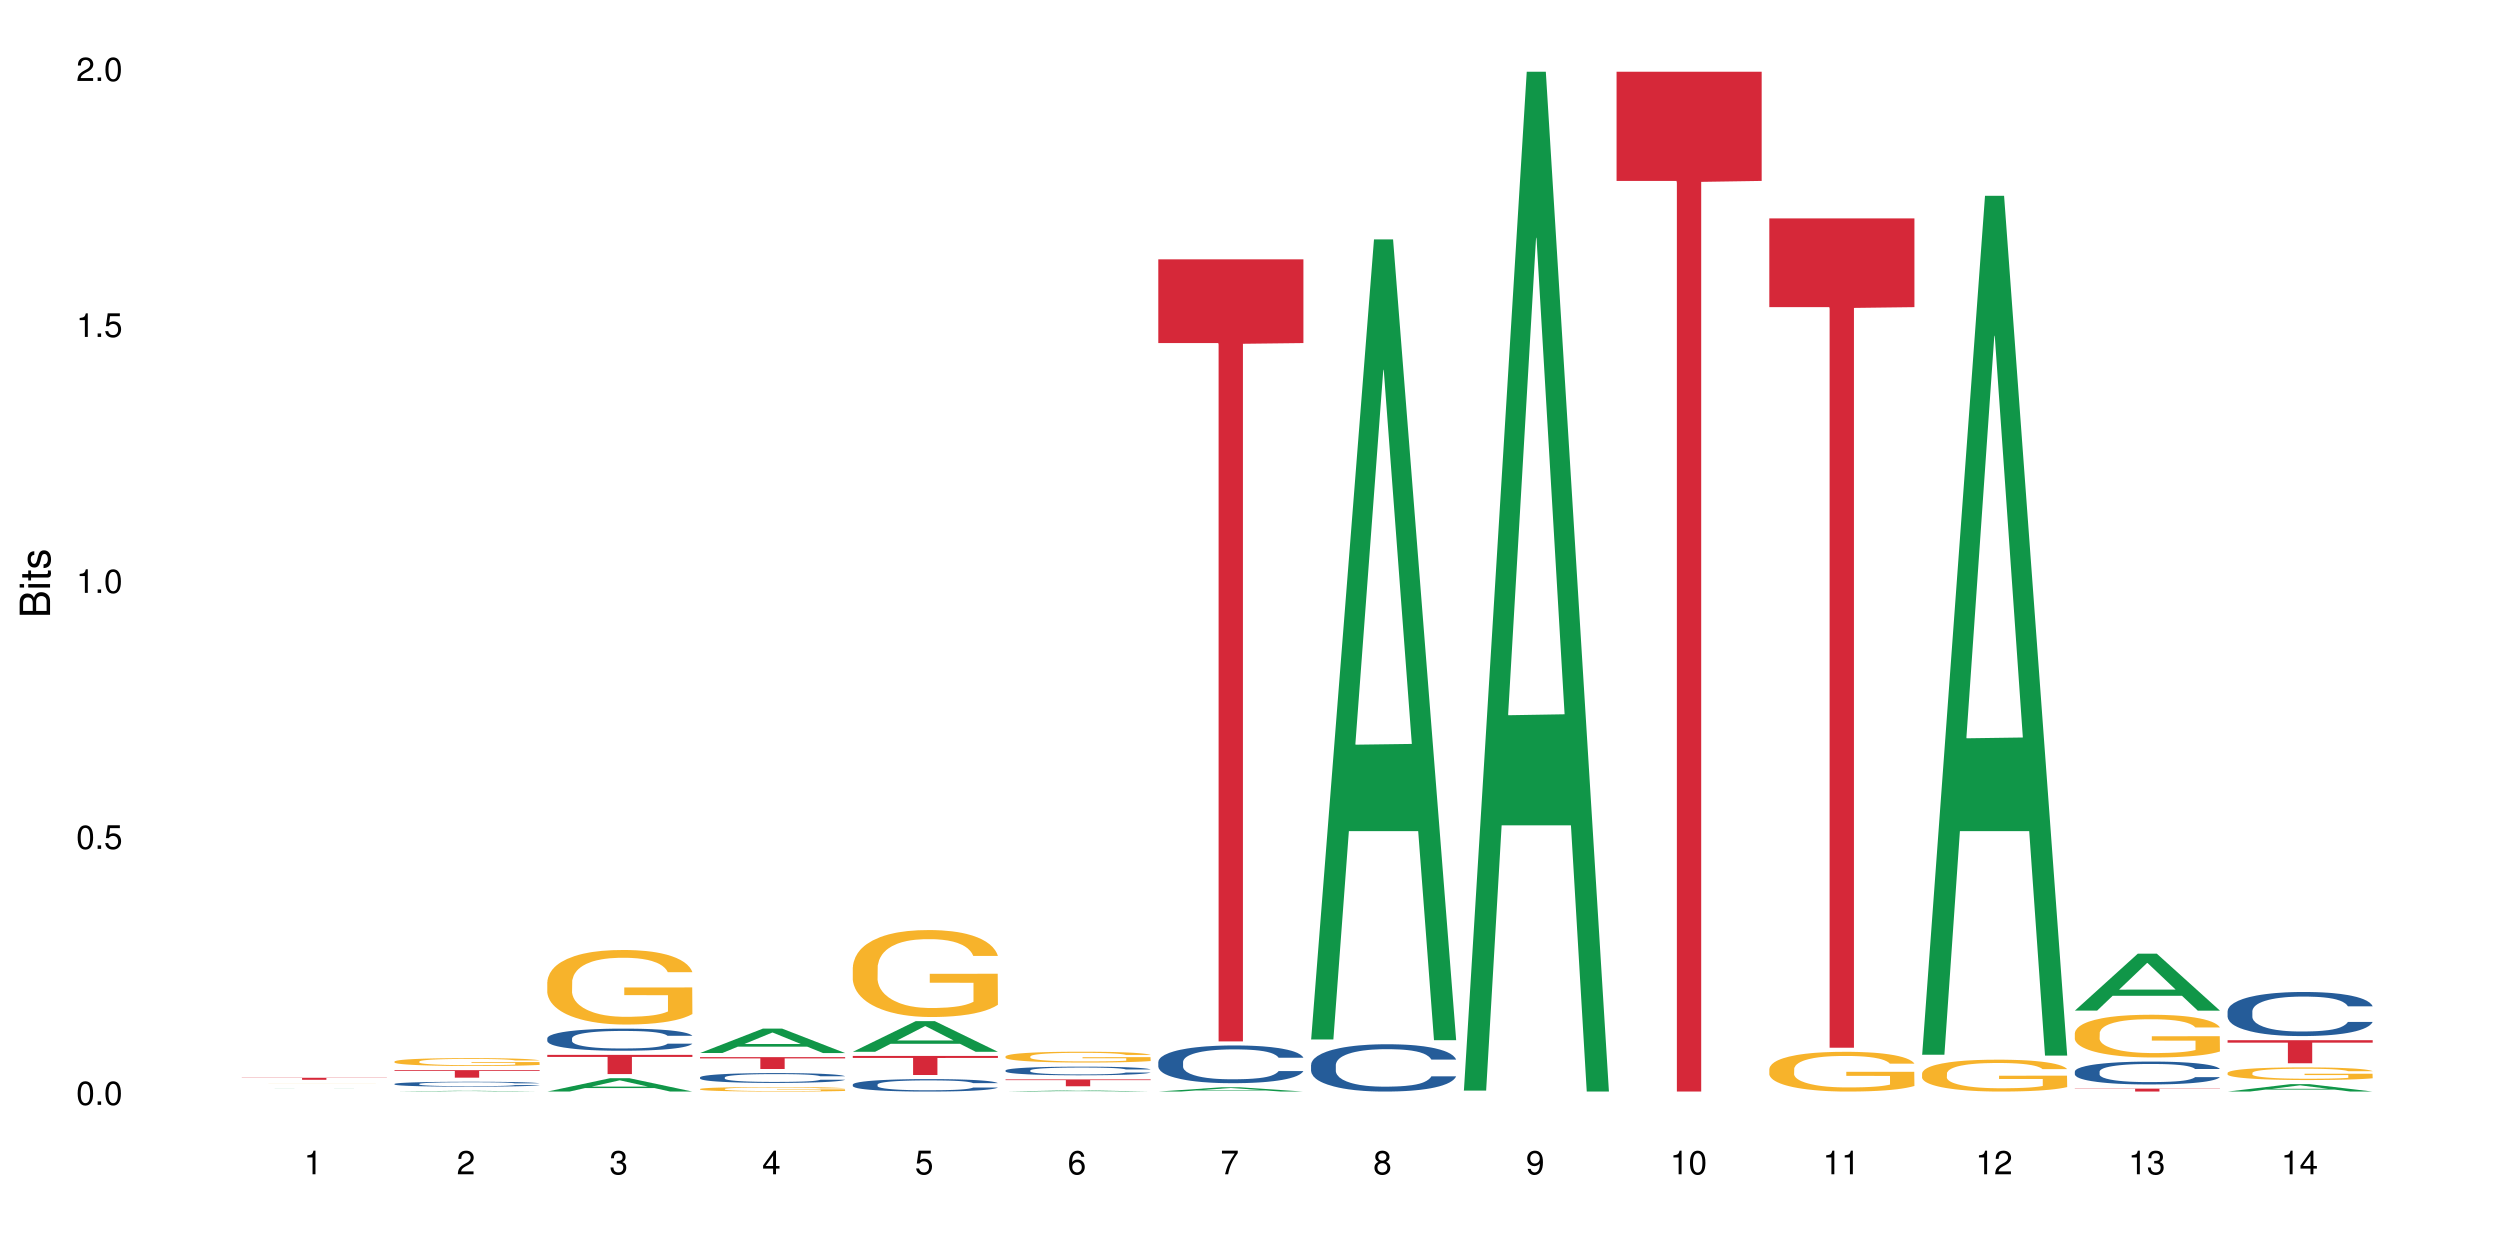 <?xml version="1.0" encoding="UTF-8"?>
<svg xmlns="http://www.w3.org/2000/svg" xmlns:xlink="http://www.w3.org/1999/xlink" width="720pt" height="360pt" viewBox="0 0 720 360" version="1.1">
<defs>
<g>
<symbol overflow="visible" id="glyph0-0">
<path style="stroke:none;" d=""/>
</symbol>
<symbol overflow="visible" id="glyph0-1">
<path style="stroke:none;" d="M 2.641 -6.797 C 2 -6.797 1.422 -6.531 1.078 -6.047 C 0.641 -5.453 0.406 -4.547 0.406 -3.297 C 0.406 -1 1.188 0.219 2.641 0.219 C 4.078 0.219 4.859 -1 4.859 -3.234 C 4.859 -4.562 4.656 -5.438 4.203 -6.047 C 3.844 -6.531 3.281 -6.797 2.641 -6.797 Z M 2.641 -6.047 C 3.547 -6.047 4 -5.125 4 -3.312 C 4 -1.375 3.562 -0.484 2.625 -0.484 C 1.734 -0.484 1.281 -1.422 1.281 -3.281 C 1.281 -5.141 1.734 -6.047 2.641 -6.047 Z M 2.641 -6.047 "/>
</symbol>
<symbol overflow="visible" id="glyph0-2">
<path style="stroke:none;" d="M 1.828 -1 L 0.828 -1 L 0.828 0 L 1.828 0 Z M 1.828 -1 "/>
</symbol>
<symbol overflow="visible" id="glyph0-3">
<path style="stroke:none;" d="M 4.562 -6.797 L 1.062 -6.797 L 0.547 -3.094 L 1.328 -3.094 C 1.719 -3.562 2.047 -3.734 2.578 -3.734 C 3.484 -3.734 4.062 -3.109 4.062 -2.094 C 4.062 -1.125 3.484 -0.531 2.578 -0.531 C 1.828 -0.531 1.375 -0.906 1.188 -1.672 L 0.328 -1.672 C 0.453 -1.109 0.547 -0.844 0.75 -0.594 C 1.125 -0.078 1.828 0.219 2.594 0.219 C 3.969 0.219 4.922 -0.781 4.922 -2.219 C 4.922 -3.562 4.031 -4.484 2.719 -4.484 C 2.25 -4.484 1.859 -4.359 1.469 -4.062 L 1.734 -5.969 L 4.562 -5.969 Z M 4.562 -6.797 "/>
</symbol>
<symbol overflow="visible" id="glyph0-4">
<path style="stroke:none;" d="M 2.484 -4.844 L 2.484 0 L 3.328 0 L 3.328 -6.797 L 2.766 -6.797 C 2.469 -5.75 2.281 -5.609 0.984 -5.453 L 0.984 -4.844 Z M 2.484 -4.844 "/>
</symbol>
<symbol overflow="visible" id="glyph0-5">
<path style="stroke:none;" d="M 4.859 -0.828 L 1.281 -0.828 C 1.359 -1.391 1.672 -1.75 2.5 -2.234 L 3.469 -2.75 C 4.406 -3.266 4.906 -3.969 4.906 -4.812 C 4.906 -5.375 4.672 -5.906 4.266 -6.266 C 3.859 -6.625 3.375 -6.797 2.719 -6.797 C 1.859 -6.797 1.219 -6.5 0.844 -5.922 C 0.609 -5.562 0.5 -5.125 0.484 -4.438 L 1.328 -4.438 C 1.359 -4.906 1.406 -5.188 1.531 -5.406 C 1.75 -5.812 2.188 -6.062 2.703 -6.062 C 3.469 -6.062 4.031 -5.516 4.031 -4.781 C 4.031 -4.25 3.719 -3.797 3.125 -3.438 L 2.234 -2.938 C 0.812 -2.141 0.406 -1.5 0.328 0 L 4.859 0 Z M 4.859 -0.828 "/>
</symbol>
<symbol overflow="visible" id="glyph0-6">
<path style="stroke:none;" d="M 2.125 -3.125 L 2.578 -3.125 C 3.516 -3.125 3.984 -2.703 3.984 -1.891 C 3.984 -1.031 3.469 -0.531 2.578 -0.531 C 1.656 -0.531 1.203 -0.984 1.156 -1.969 L 0.312 -1.969 C 0.344 -1.422 0.438 -1.078 0.609 -0.766 C 0.953 -0.109 1.625 0.219 2.547 0.219 C 3.953 0.219 4.859 -0.609 4.859 -1.906 C 4.859 -2.766 4.516 -3.25 3.703 -3.516 C 4.344 -3.766 4.656 -4.25 4.656 -4.938 C 4.656 -6.109 3.875 -6.797 2.578 -6.797 C 1.203 -6.797 0.484 -6.047 0.453 -4.609 L 1.297 -4.609 C 1.312 -5.016 1.344 -5.25 1.453 -5.453 C 1.641 -5.828 2.062 -6.062 2.594 -6.062 C 3.344 -6.062 3.797 -5.625 3.797 -4.906 C 3.797 -4.422 3.609 -4.141 3.25 -3.984 C 3.016 -3.891 2.719 -3.844 2.125 -3.844 Z M 2.125 -3.125 "/>
</symbol>
<symbol overflow="visible" id="glyph0-7">
<path style="stroke:none;" d="M 3.141 -1.625 L 3.141 0 L 3.984 0 L 3.984 -1.625 L 4.984 -1.625 L 4.984 -2.391 L 3.984 -2.391 L 3.984 -6.797 L 3.359 -6.797 L 0.266 -2.516 L 0.266 -1.625 Z M 3.141 -2.391 L 1 -2.391 L 3.141 -5.359 Z M 3.141 -2.391 "/>
</symbol>
<symbol overflow="visible" id="glyph0-8">
<path style="stroke:none;" d="M 4.781 -5.031 C 4.609 -6.141 3.891 -6.797 2.844 -6.797 C 2.094 -6.797 1.422 -6.438 1.031 -5.828 C 0.609 -5.172 0.406 -4.344 0.406 -3.094 C 0.406 -1.953 0.578 -1.234 0.984 -0.625 C 1.359 -0.078 1.953 0.219 2.703 0.219 C 3.984 0.219 4.922 -0.734 4.922 -2.078 C 4.922 -3.344 4.062 -4.234 2.844 -4.234 C 2.172 -4.234 1.641 -3.969 1.281 -3.469 C 1.281 -5.125 1.828 -6.047 2.797 -6.047 C 3.391 -6.047 3.797 -5.672 3.938 -5.031 Z M 2.734 -3.484 C 3.547 -3.484 4.062 -2.922 4.062 -2 C 4.062 -1.156 3.484 -0.531 2.703 -0.531 C 1.922 -0.531 1.328 -1.188 1.328 -2.047 C 1.328 -2.891 1.906 -3.484 2.734 -3.484 Z M 2.734 -3.484 "/>
</symbol>
<symbol overflow="visible" id="glyph0-9">
<path style="stroke:none;" d="M 4.984 -6.797 L 0.438 -6.797 L 0.438 -5.969 L 4.109 -5.969 C 2.5 -3.656 1.828 -2.234 1.328 0 L 2.219 0 C 2.594 -2.172 3.453 -4.047 4.984 -6.094 Z M 4.984 -6.797 "/>
</symbol>
<symbol overflow="visible" id="glyph0-10">
<path style="stroke:none;" d="M 3.75 -3.578 C 4.453 -4 4.688 -4.344 4.688 -4.984 C 4.688 -6.047 3.844 -6.797 2.641 -6.797 C 1.438 -6.797 0.594 -6.047 0.594 -4.984 C 0.594 -4.359 0.828 -4.016 1.516 -3.578 C 0.734 -3.203 0.359 -2.641 0.359 -1.891 C 0.359 -0.641 1.297 0.219 2.641 0.219 C 3.984 0.219 4.922 -0.641 4.922 -1.875 C 4.922 -2.641 4.531 -3.203 3.75 -3.578 Z M 2.641 -6.047 C 3.359 -6.047 3.812 -5.625 3.812 -4.969 C 3.812 -4.344 3.344 -3.922 2.641 -3.922 C 1.922 -3.922 1.453 -4.344 1.453 -4.984 C 1.453 -5.625 1.922 -6.047 2.641 -6.047 Z M 2.641 -3.203 C 3.484 -3.203 4.062 -2.672 4.062 -1.875 C 4.062 -1.062 3.484 -0.531 2.625 -0.531 C 1.797 -0.531 1.219 -1.078 1.219 -1.875 C 1.219 -2.672 1.797 -3.203 2.641 -3.203 Z M 2.641 -3.203 "/>
</symbol>
<symbol overflow="visible" id="glyph0-11">
<path style="stroke:none;" d="M 0.516 -1.547 C 0.672 -0.438 1.406 0.219 2.438 0.219 C 3.188 0.219 3.859 -0.141 4.266 -0.75 C 4.688 -1.406 4.891 -2.25 4.891 -3.484 C 4.891 -4.625 4.703 -5.359 4.312 -5.953 C 3.938 -6.5 3.344 -6.797 2.594 -6.797 C 1.297 -6.797 0.359 -5.844 0.359 -4.516 C 0.359 -3.25 1.234 -2.344 2.453 -2.344 C 3.094 -2.344 3.562 -2.578 4.016 -3.109 C 4 -1.453 3.469 -0.531 2.5 -0.531 C 1.906 -0.531 1.484 -0.906 1.359 -1.547 Z M 2.578 -6.062 C 3.375 -6.062 3.969 -5.406 3.969 -4.531 C 3.969 -3.688 3.375 -3.094 2.547 -3.094 C 1.734 -3.094 1.234 -3.672 1.234 -4.578 C 1.234 -5.438 1.797 -6.062 2.578 -6.062 Z M 2.578 -6.062 "/>
</symbol>
<symbol overflow="visible" id="glyph1-0">
<path style="stroke:none;" d=""/>
</symbol>
<symbol overflow="visible" id="glyph1-1">
<path style="stroke:none;" d="M 0 -0.953 L 0 -4.891 C 0 -5.719 -0.234 -6.344 -0.734 -6.797 C -1.188 -7.234 -1.812 -7.469 -2.5 -7.469 C -3.547 -7.469 -4.188 -7 -4.625 -5.875 C -4.984 -6.672 -5.641 -7.094 -6.531 -7.094 C -7.156 -7.094 -7.734 -6.859 -8.141 -6.391 C -8.562 -5.938 -8.75 -5.344 -8.75 -4.5 L -8.75 -0.953 Z M -4.984 -2.062 L -7.766 -2.062 L -7.766 -4.219 C -7.766 -4.844 -7.688 -5.203 -7.453 -5.5 C -7.219 -5.812 -6.859 -5.969 -6.375 -5.969 C -5.906 -5.969 -5.531 -5.812 -5.297 -5.5 C -5.062 -5.203 -4.984 -4.844 -4.984 -4.219 Z M -0.984 -2.062 L -4 -2.062 L -4 -4.781 C -4 -5.328 -3.859 -5.688 -3.578 -5.953 C -3.297 -6.219 -2.922 -6.359 -2.484 -6.359 C -2.062 -6.359 -1.688 -6.219 -1.406 -5.953 C -1.109 -5.688 -0.984 -5.328 -0.984 -4.781 Z M -0.984 -2.062 "/>
</symbol>
<symbol overflow="visible" id="glyph1-2">
<path style="stroke:none;" d="M -6.281 -1.797 L -6.281 -0.797 L 0 -0.797 L 0 -1.797 Z M -8.75 -1.797 L -8.75 -0.797 L -7.484 -0.797 L -7.484 -1.797 Z M -8.75 -1.797 "/>
</symbol>
<symbol overflow="visible" id="glyph1-3">
<path style="stroke:none;" d="M -6.281 -3.047 L -6.281 -2.016 L -8.016 -2.016 L -8.016 -1.016 L -6.281 -1.016 L -6.281 -0.172 L -5.469 -0.172 L -5.469 -1.016 L -0.719 -1.016 C -0.078 -1.016 0.281 -1.453 0.281 -2.234 C 0.281 -2.469 0.25 -2.719 0.188 -3.047 L -0.641 -3.047 C -0.609 -2.922 -0.594 -2.766 -0.594 -2.562 C -0.594 -2.141 -0.719 -2.016 -1.156 -2.016 L -5.469 -2.016 L -5.469 -3.047 Z M -6.281 -3.047 "/>
</symbol>
<symbol overflow="visible" id="glyph1-4">
<path style="stroke:none;" d="M -4.531 -5.25 C -5.766 -5.25 -6.469 -4.422 -6.469 -2.969 C -6.469 -1.516 -5.719 -0.562 -4.547 -0.562 C -3.562 -0.562 -3.094 -1.062 -2.734 -2.562 L -2.516 -3.484 C -2.344 -4.188 -2.094 -4.469 -1.625 -4.469 C -1.047 -4.469 -0.641 -3.875 -0.641 -3 C -0.641 -2.453 -0.797 -2 -1.062 -1.75 C -1.25 -1.594 -1.422 -1.531 -1.875 -1.469 L -1.875 -0.406 C -0.422 -0.453 0.281 -1.266 0.281 -2.922 C 0.281 -4.5 -0.5 -5.516 -1.719 -5.516 C -2.656 -5.516 -3.172 -4.984 -3.469 -3.734 L -3.703 -2.766 C -3.891 -1.953 -4.156 -1.609 -4.594 -1.609 C -5.172 -1.609 -5.547 -2.125 -5.547 -2.938 C -5.547 -3.75 -5.203 -4.172 -4.531 -4.203 Z M -4.531 -5.25 "/>
</symbol>
</g>
</defs>
<g id="surface48285">
<rect x="0" y="0" width="720" height="360" style="fill:rgb(100%,100%,100%);fill-opacity:1;stroke:none;"/>
<path style=" stroke:none;fill-rule:nonzero;fill:rgb(6.275%,58.824%,28.235%);fill-opacity:1;" d="M 69.629 313.383 L 69.676 313.383 L 87.758 313.363 L 93.25 313.363 L 111.422 313.383 L 105.039 313.383 L 100.484 313.375 L 80.523 313.375 L 76.059 313.383 L 69.629 313.383 L 82.445 313.375 L 98.652 313.375 L 90.57 313.367 L 90.391 313.367 L 82.398 313.375 L 82.445 313.375 Z M 69.629 313.383 "/>
<path style=" stroke:none;fill-rule:nonzero;fill:rgb(96.863%,70.196%,16.863%);fill-opacity:1;" d="M 69.629 312.172 L 70.395 312.172 L 71.055 312.168 L 78.652 312.168 L 79.977 312.164 L 102.402 312.164 L 104.031 312.168 L 111.117 312.168 L 111.422 312.172 L 104.34 312.172 L 103.93 312.168 L 78.602 312.168 L 78.09 312.172 L 76.816 312.172 L 76.766 312.176 L 77.633 312.176 L 78.242 312.18 L 104.391 312.18 L 104.391 312.176 L 91.801 312.176 L 111.371 312.176 L 111.422 312.18 L 109.027 312.18 L 107.754 312.184 L 77.836 312.184 L 76.461 312.18 L 70.75 312.18 L 70.344 312.176 L 69.629 312.176 Z M 69.629 312.172 "/>
<path style=" stroke:none;fill-rule:nonzero;fill:rgb(83.922%,15.686%,22.353%);fill-opacity:1;" d="M 69.629 310.395 L 111.422 310.395 L 111.422 310.457 L 94.004 310.457 L 94.004 310.984 L 86.996 310.984 L 86.996 310.457 L 69.629 310.457 Z M 69.629 310.395 "/>
<path style=" stroke:none;fill-rule:nonzero;fill:rgb(6.275%,58.824%,28.235%);fill-opacity:1;" d="M 113.621 314.371 L 113.668 314.371 L 131.75 314.145 L 137.242 314.145 L 155.418 314.371 L 149.031 314.371 L 144.477 314.312 L 124.52 314.312 L 120.051 314.371 L 113.621 314.371 L 126.438 314.285 L 142.645 314.285 L 134.562 314.18 L 134.387 314.18 L 126.395 314.285 L 126.438 314.285 Z M 113.621 314.371 "/>
<path style=" stroke:none;fill-rule:nonzero;fill:rgb(14.51%,36.078%,60%);fill-opacity:1;" d="M 113.621 312.164 L 113.672 312.16 L 113.672 312.129 L 113.828 312.082 L 114.184 312.02 L 114.539 311.977 L 115.457 311.898 L 116.73 311.828 L 118.059 311.77 L 119.023 311.734 L 119.891 311.711 L 121.879 311.66 L 123.152 311.637 L 124.531 311.613 L 126.211 311.594 L 127.434 311.578 L 130.188 311.559 L 132.227 311.551 L 133.805 311.547 L 137.223 311.547 L 139.258 311.551 L 140.738 311.559 L 142.367 311.566 L 143.746 311.578 L 146.141 311.609 L 148.281 311.645 L 149.25 311.664 L 150.777 311.707 L 151.949 311.746 L 152.766 311.777 L 153.684 311.828 L 154.5 311.883 L 155.109 311.949 L 155.418 312.008 L 148.281 312.008 L 147.926 311.953 L 147.516 311.914 L 146.75 311.859 L 145.988 311.824 L 144.918 311.785 L 143.949 311.762 L 142.625 311.738 L 141.453 311.723 L 140.227 311.711 L 139.055 311.703 L 136.812 311.695 L 133.246 311.695 L 131.258 311.707 L 130.188 311.715 L 128.66 311.734 L 127.59 311.75 L 126.312 311.777 L 125.449 311.801 L 124.379 311.832 L 123.613 311.863 L 122.746 311.906 L 122.234 311.938 L 121.777 311.973 L 121.371 312.016 L 121.062 312.062 L 120.859 312.109 L 120.758 312.156 L 120.758 312.359 L 120.859 312.402 L 121.113 312.457 L 121.777 312.539 L 122.746 312.605 L 123.867 312.66 L 124.938 312.699 L 125.551 312.719 L 126.363 312.738 L 127.641 312.766 L 129.473 312.789 L 130.543 312.801 L 132.176 312.812 L 133.855 312.816 L 136.098 312.816 L 138.086 312.812 L 139.414 312.805 L 140.789 312.793 L 142.676 312.773 L 143.848 312.75 L 144.867 312.727 L 145.629 312.703 L 146.141 312.68 L 146.906 312.641 L 147.516 312.598 L 147.977 312.551 L 148.281 312.508 L 155.418 312.508 L 155.109 312.559 L 154.652 312.609 L 154.191 312.648 L 153.48 312.691 L 152.664 312.734 L 151.492 312.777 L 150.523 312.809 L 149.25 312.84 L 148.078 312.867 L 146.805 312.887 L 144.918 312.914 L 143.695 312.926 L 142.367 312.938 L 140.789 312.949 L 138.801 312.957 L 136.66 312.961 L 134.672 312.965 L 132.531 312.961 L 130.953 312.957 L 128.863 312.945 L 126.262 312.922 L 124.379 312.898 L 122.898 312.871 L 121.625 312.848 L 120.199 312.812 L 118.363 312.754 L 117.242 312.711 L 116.477 312.672 L 115.609 312.625 L 115 312.578 L 114.285 312.504 L 113.777 312.414 L 113.621 312.344 Z M 113.621 312.164 "/>
<path style=" stroke:none;fill-rule:nonzero;fill:rgb(96.863%,70.196%,16.863%);fill-opacity:1;" d="M 113.621 305.707 L 113.672 305.703 L 113.672 305.664 L 113.879 305.57 L 114.387 305.441 L 115.051 305.332 L 115.762 305.25 L 116.223 305.207 L 116.988 305.145 L 117.648 305.098 L 119.332 305.004 L 121.473 304.918 L 122.645 304.879 L 123.969 304.844 L 125.855 304.805 L 126.723 304.789 L 129.371 304.758 L 132.379 304.734 L 135.691 304.73 L 137.223 304.73 L 139.312 304.738 L 142.164 304.762 L 143.797 304.781 L 145.07 304.805 L 146.395 304.832 L 148.027 304.871 L 149.555 304.922 L 150.777 304.973 L 152 305.035 L 153.02 305.102 L 153.887 305.176 L 154.652 305.262 L 155.109 305.336 L 155.418 305.41 L 148.332 305.41 L 147.926 305.336 L 147.465 305.281 L 146.699 305.211 L 145.938 305.16 L 145.172 305.121 L 143.746 305.066 L 142.523 305.035 L 140.992 305.004 L 139.516 304.984 L 137.832 304.973 L 136.812 304.969 L 134.113 304.969 L 131.664 304.984 L 130.238 305 L 129.219 305.016 L 127.793 305.047 L 126.926 305.074 L 126.414 305.09 L 124.887 305.152 L 123.867 305.211 L 123.305 305.254 L 122.594 305.316 L 122.082 305.371 L 121.523 305.453 L 121.219 305.516 L 120.809 305.66 L 120.758 306.035 L 120.91 306.113 L 121.219 306.199 L 121.625 306.273 L 122.234 306.352 L 122.848 306.414 L 123.918 306.496 L 124.836 306.551 L 125.551 306.586 L 126.926 306.641 L 127.484 306.66 L 128.812 306.699 L 130.188 306.727 L 131.871 306.75 L 133.145 306.766 L 135.184 306.773 L 137.781 306.773 L 140.84 306.762 L 142.777 306.746 L 144.102 306.73 L 144.969 306.715 L 146.039 306.691 L 146.805 306.672 L 147.516 306.648 L 148.383 306.613 L 148.383 306.113 L 135.793 306.113 L 135.793 305.879 L 155.367 305.875 L 155.418 306.691 L 154.348 306.746 L 153.02 306.801 L 151.746 306.844 L 150.422 306.879 L 148.535 306.918 L 147.008 306.941 L 144.664 306.973 L 142.523 306.992 L 140.277 307.004 L 138.293 307.012 L 135.945 307.012 L 133.855 307.008 L 131.613 306.996 L 129.832 306.98 L 128.199 306.957 L 126.57 306.93 L 124.531 306.887 L 123.203 306.852 L 121.828 306.809 L 120.453 306.754 L 119.23 306.699 L 118.414 306.656 L 117.598 306.605 L 116.73 306.543 L 115.918 306.473 L 115.305 306.406 L 114.742 306.336 L 114.336 306.266 L 113.93 306.172 L 113.727 306.098 L 113.621 306.031 Z M 113.621 305.707 "/>
<path style=" stroke:none;fill-rule:nonzero;fill:rgb(83.922%,15.686%,22.353%);fill-opacity:1;" d="M 113.621 308.191 L 155.418 308.191 L 155.418 308.426 L 138 308.426 L 138 310.367 L 130.988 310.367 L 130.988 308.43 L 130.887 308.426 L 113.621 308.426 Z M 113.621 308.191 "/>
<path style=" stroke:none;fill-rule:nonzero;fill:rgb(6.275%,58.824%,28.235%);fill-opacity:1;" d="M 157.617 314.367 L 157.66 314.363 L 175.746 310.516 L 181.238 310.516 L 199.41 314.371 L 193.023 314.371 L 188.469 313.363 L 168.512 313.363 L 164.047 314.367 L 157.617 314.367 L 170.43 312.949 L 186.641 312.945 L 178.559 311.145 L 178.469 311.141 L 178.379 311.152 L 170.387 312.945 L 170.43 312.949 Z M 157.617 314.367 "/>
<path style=" stroke:none;fill-rule:nonzero;fill:rgb(14.51%,36.078%,60%);fill-opacity:1;" d="M 157.617 299.023 L 157.668 299.016 L 157.668 298.879 L 157.82 298.656 L 158.176 298.375 L 158.535 298.184 L 159.449 297.84 L 160.727 297.508 L 162.051 297.25 L 163.02 297.102 L 163.887 296.984 L 165.871 296.77 L 167.148 296.656 L 168.523 296.559 L 170.207 296.461 L 171.43 296.402 L 174.18 296.309 L 176.219 296.266 L 177.801 296.25 L 181.215 296.25 L 183.254 296.273 L 184.73 296.301 L 186.363 296.348 L 187.738 296.402 L 190.133 296.531 L 192.273 296.691 L 193.242 296.785 L 194.773 296.965 L 195.945 297.141 L 196.758 297.293 L 197.676 297.508 L 198.492 297.77 L 199.105 298.066 L 199.41 298.316 L 192.273 298.316 L 191.918 298.086 L 191.512 297.902 L 190.746 297.664 L 189.98 297.496 L 188.91 297.328 L 187.941 297.219 L 186.617 297.105 L 185.445 297.035 L 184.223 296.984 L 183.051 296.949 L 180.805 296.914 L 178.207 296.914 L 177.238 296.926 L 175.25 296.973 L 174.18 297.012 L 172.652 297.094 L 171.582 297.172 L 170.309 297.285 L 169.441 297.387 L 168.371 297.539 L 167.605 297.672 L 166.738 297.863 L 166.23 298.008 L 165.77 298.172 L 165.363 298.363 L 165.059 298.566 L 164.855 298.785 L 164.75 298.992 L 164.75 299.895 L 164.855 300.105 L 165.109 300.352 L 165.77 300.707 L 166.738 301.016 L 167.859 301.258 L 168.93 301.434 L 169.543 301.516 L 170.359 301.609 L 171.633 301.727 L 173.469 301.844 L 174.539 301.887 L 176.168 301.934 L 177.852 301.957 L 180.094 301.957 L 182.082 301.934 L 183.406 301.906 L 184.781 301.859 L 186.668 301.762 L 187.84 301.668 L 188.859 301.555 L 189.625 301.445 L 190.133 301.352 L 190.898 301.172 L 191.512 300.973 L 191.969 300.77 L 192.273 300.57 L 199.41 300.57 L 199.105 300.805 L 198.645 301.031 L 198.188 301.203 L 197.473 301.406 L 196.656 301.586 L 195.484 301.789 L 194.516 301.922 L 193.242 302.07 L 192.07 302.18 L 190.797 302.277 L 188.91 302.395 L 187.688 302.453 L 186.363 302.508 L 184.781 302.551 L 182.793 302.594 L 180.652 302.617 L 178.664 302.621 L 176.523 302.609 L 174.945 302.586 L 172.855 302.535 L 170.258 302.43 L 168.371 302.32 L 166.891 302.211 L 165.617 302.094 L 164.191 301.934 L 162.355 301.68 L 161.234 301.48 L 160.469 301.316 L 159.605 301.09 L 158.992 300.887 L 158.277 300.559 L 157.77 300.148 L 157.617 299.828 Z M 157.617 299.023 "/>
<path style=" stroke:none;fill-rule:nonzero;fill:rgb(96.863%,70.196%,16.863%);fill-opacity:1;" d="M 157.617 282.793 L 157.668 282.773 L 157.668 282.379 L 157.871 281.496 L 158.379 280.281 L 159.043 279.281 L 159.758 278.496 L 160.215 278.086 L 160.98 277.496 L 161.641 277.066 L 163.324 276.184 L 165.465 275.359 L 166.637 275.004 L 167.961 274.672 L 169.848 274.301 L 170.715 274.16 L 173.363 273.848 L 176.371 273.652 L 179.684 273.594 L 181.215 273.613 L 183.305 273.691 L 186.156 273.906 L 187.789 274.102 L 189.062 274.301 L 190.387 274.555 L 192.02 274.945 L 193.547 275.418 L 194.773 275.887 L 195.996 276.477 L 197.016 277.105 L 197.879 277.789 L 198.645 278.613 L 199.105 279.301 L 199.41 279.988 L 192.324 279.988 L 191.918 279.301 L 191.457 278.77 L 190.695 278.125 L 189.93 277.652 L 189.164 277.281 L 187.738 276.77 L 186.516 276.457 L 184.984 276.184 L 183.508 276.004 L 181.824 275.887 L 180.805 275.848 L 178.105 275.848 L 175.66 275.984 L 174.23 276.145 L 173.211 276.301 L 171.785 276.594 L 170.918 276.828 L 170.41 276.984 L 168.879 277.594 L 167.859 278.145 L 167.301 278.516 L 166.586 279.105 L 166.078 279.633 L 165.516 280.418 L 165.211 281.008 L 164.801 282.34 L 164.75 285.871 L 164.906 286.617 L 165.211 287.422 L 165.617 288.125 L 166.23 288.871 L 166.84 289.441 L 167.91 290.207 L 168.828 290.715 L 169.543 291.051 L 170.918 291.578 L 171.48 291.754 L 172.805 292.109 L 174.18 292.383 L 175.863 292.617 L 177.137 292.734 L 179.176 292.836 L 181.773 292.836 L 184.832 292.715 L 186.77 292.559 L 188.094 292.402 L 188.961 292.266 L 190.031 292.051 L 190.797 291.855 L 191.512 291.637 L 192.375 291.305 L 192.375 286.617 L 179.789 286.598 L 179.789 284.398 L 199.359 284.379 L 199.41 292.051 L 198.34 292.578 L 197.016 293.09 L 195.738 293.48 L 194.414 293.816 L 192.527 294.188 L 191 294.422 L 188.656 294.699 L 186.516 294.875 L 184.273 294.992 L 182.285 295.051 L 179.941 295.07 L 177.852 295.031 L 175.609 294.914 L 173.824 294.758 L 172.191 294.559 L 170.562 294.305 L 168.523 293.895 L 167.199 293.559 L 165.82 293.148 L 164.445 292.656 L 163.223 292.129 L 162.406 291.715 L 161.59 291.246 L 160.727 290.656 L 159.91 289.992 L 159.297 289.383 L 158.738 288.695 L 158.328 288.047 L 157.922 287.164 L 157.719 286.461 L 157.617 285.852 Z M 157.617 282.793 "/>
<path style=" stroke:none;fill-rule:nonzero;fill:rgb(83.922%,15.686%,22.353%);fill-opacity:1;" d="M 157.617 303.801 L 199.41 303.801 L 199.41 304.395 L 181.992 304.398 L 181.992 309.336 L 174.984 309.336 L 174.984 304.406 L 174.883 304.395 L 157.617 304.395 Z M 157.617 303.801 "/>
<path style=" stroke:none;fill-rule:nonzero;fill:rgb(6.275%,58.824%,28.235%);fill-opacity:1;" d="M 201.609 303.27 L 201.652 303.262 L 219.738 296.23 L 225.23 296.23 L 243.402 303.277 L 237.02 303.277 L 232.465 301.438 L 212.504 301.438 L 208.039 303.27 L 201.609 303.27 L 214.426 300.676 L 230.633 300.672 L 222.551 297.383 L 222.461 297.375 L 222.371 297.395 L 214.379 300.672 L 214.426 300.676 Z M 201.609 303.27 "/>
<path style=" stroke:none;fill-rule:nonzero;fill:rgb(14.51%,36.078%,60%);fill-opacity:1;" d="M 201.609 310.281 L 201.66 310.277 L 201.66 310.215 L 201.812 310.117 L 202.172 309.992 L 202.527 309.906 L 203.445 309.754 L 204.719 309.605 L 206.043 309.492 L 207.012 309.426 L 207.879 309.375 L 209.867 309.277 L 211.141 309.227 L 212.516 309.184 L 214.199 309.141 L 215.422 309.113 L 218.176 309.074 L 220.211 309.055 L 221.793 309.047 L 225.207 309.047 L 227.246 309.059 L 228.723 309.07 L 230.355 309.09 L 231.73 309.113 L 234.129 309.172 L 236.27 309.242 L 237.234 309.285 L 238.766 309.367 L 239.938 309.445 L 240.754 309.512 L 241.672 309.605 L 242.484 309.723 L 243.098 309.855 L 243.402 309.969 L 236.27 309.969 L 235.91 309.863 L 235.504 309.785 L 234.738 309.676 L 233.973 309.602 L 232.902 309.527 L 231.934 309.477 L 230.609 309.43 L 229.438 309.398 L 228.215 309.375 L 227.043 309.359 L 224.801 309.344 L 222.199 309.344 L 221.23 309.348 L 219.246 309.367 L 218.176 309.387 L 216.645 309.422 L 215.574 309.457 L 214.301 309.508 L 213.434 309.551 L 212.363 309.621 L 211.598 309.68 L 210.734 309.766 L 210.223 309.828 L 209.766 309.902 L 209.355 309.988 L 209.051 310.078 L 208.848 310.176 L 208.746 310.27 L 208.746 310.672 L 208.848 310.766 L 209.102 310.871 L 209.766 311.031 L 210.734 311.168 L 211.855 311.277 L 212.926 311.355 L 213.535 311.391 L 214.352 311.434 L 215.625 311.484 L 217.461 311.535 L 218.531 311.559 L 220.16 311.578 L 221.844 311.59 L 224.086 311.59 L 226.074 311.578 L 227.398 311.566 L 228.777 311.543 L 230.66 311.5 L 231.832 311.457 L 232.852 311.41 L 233.617 311.359 L 234.129 311.32 L 234.891 311.238 L 235.504 311.148 L 235.961 311.059 L 236.27 310.973 L 243.402 310.973 L 243.098 311.074 L 242.641 311.176 L 242.18 311.25 L 241.465 311.344 L 240.652 311.422 L 239.48 311.512 L 238.512 311.574 L 237.234 311.637 L 236.062 311.688 L 234.789 311.73 L 232.902 311.781 L 231.68 311.809 L 230.355 311.832 L 228.777 311.852 L 226.789 311.871 L 224.648 311.883 L 222.66 311.883 L 220.52 311.879 L 218.938 311.867 L 216.848 311.844 L 214.25 311.797 L 212.363 311.75 L 210.887 311.699 L 209.613 311.648 L 208.184 311.578 L 206.348 311.465 L 205.227 311.375 L 204.465 311.305 L 203.598 311.203 L 202.984 311.109 L 202.273 310.965 L 201.762 310.781 L 201.609 310.641 Z M 201.609 310.281 "/>
<path style=" stroke:none;fill-rule:nonzero;fill:rgb(96.863%,70.196%,16.863%);fill-opacity:1;" d="M 201.609 313.625 L 201.66 313.621 L 201.66 313.598 L 201.863 313.543 L 202.375 313.469 L 203.035 313.41 L 203.75 313.363 L 204.207 313.336 L 204.973 313.301 L 205.637 313.273 L 207.316 313.223 L 209.457 313.172 L 210.629 313.148 L 211.957 313.129 L 213.844 313.105 L 214.707 313.098 L 217.359 313.078 L 220.367 313.066 L 223.68 313.062 L 225.207 313.066 L 227.297 313.07 L 230.152 313.082 L 231.781 313.094 L 233.059 313.105 L 234.383 313.121 L 236.012 313.145 L 237.543 313.176 L 238.766 313.203 L 239.988 313.238 L 241.008 313.277 L 241.875 313.32 L 242.641 313.371 L 243.098 313.41 L 243.402 313.453 L 236.32 313.453 L 235.91 313.41 L 235.453 313.379 L 234.688 313.34 L 233.922 313.312 L 233.16 313.289 L 231.73 313.258 L 230.508 313.238 L 228.98 313.223 L 227.5 313.211 L 225.82 313.203 L 224.801 313.199 L 222.098 313.199 L 219.652 313.211 L 218.227 313.219 L 217.207 313.227 L 215.777 313.246 L 214.914 313.262 L 214.402 313.27 L 212.875 313.309 L 211.855 313.34 L 211.293 313.363 L 210.578 313.398 L 210.07 313.43 L 209.508 313.48 L 209.203 313.516 L 208.797 313.598 L 208.746 313.812 L 208.898 313.855 L 209.203 313.906 L 209.613 313.949 L 210.223 313.992 L 210.836 314.027 L 211.906 314.074 L 212.824 314.105 L 213.535 314.125 L 214.914 314.156 L 215.473 314.168 L 216.797 314.191 L 218.176 314.207 L 219.855 314.223 L 221.129 314.23 L 223.168 314.234 L 225.77 314.234 L 228.828 314.227 L 230.762 314.219 L 232.09 314.207 L 232.953 314.199 L 234.023 314.188 L 234.789 314.176 L 235.504 314.16 L 236.371 314.141 L 236.371 313.855 L 223.781 313.855 L 223.781 313.723 L 243.352 313.719 L 243.402 314.188 L 242.332 314.219 L 241.008 314.25 L 239.734 314.273 L 238.41 314.293 L 236.523 314.316 L 234.992 314.332 L 232.648 314.348 L 230.508 314.359 L 228.266 314.367 L 226.277 314.371 L 223.934 314.371 L 221.844 314.367 L 219.602 314.359 L 217.816 314.352 L 216.188 314.34 L 214.555 314.324 L 212.516 314.301 L 211.191 314.277 L 209.816 314.254 L 208.438 314.223 L 207.215 314.191 L 206.402 314.168 L 205.586 314.137 L 204.719 314.102 L 203.902 314.062 L 203.293 314.023 L 202.73 313.984 L 202.324 313.941 L 201.914 313.891 L 201.711 313.848 L 201.609 313.809 Z M 201.609 313.625 "/>
<path style=" stroke:none;fill-rule:nonzero;fill:rgb(83.922%,15.686%,22.353%);fill-opacity:1;" d="M 201.609 304.457 L 243.402 304.457 L 243.402 304.82 L 225.984 304.824 L 225.984 307.867 L 218.977 307.867 L 218.977 304.828 L 218.875 304.82 L 201.609 304.82 Z M 201.609 304.457 "/>
<path style=" stroke:none;fill-rule:nonzero;fill:rgb(6.275%,58.824%,28.235%);fill-opacity:1;" d="M 245.602 302.914 L 245.648 302.906 L 263.73 294.086 L 269.223 294.086 L 287.398 302.922 L 281.012 302.922 L 276.457 300.617 L 256.496 300.617 L 252.031 302.914 L 245.602 302.914 L 258.418 299.66 L 274.625 299.652 L 266.543 295.531 L 266.457 295.523 L 266.367 295.547 L 258.375 299.652 L 258.418 299.66 Z M 245.602 302.914 "/>
<path style=" stroke:none;fill-rule:nonzero;fill:rgb(14.51%,36.078%,60%);fill-opacity:1;" d="M 245.602 312.344 L 245.652 312.34 L 245.652 312.262 L 245.809 312.137 L 246.164 311.977 L 246.52 311.871 L 247.438 311.676 L 248.711 311.488 L 250.035 311.344 L 251.004 311.258 L 251.871 311.195 L 253.859 311.074 L 255.133 311.012 L 256.512 310.953 L 258.191 310.898 L 259.414 310.867 L 262.168 310.812 L 264.207 310.789 L 265.785 310.781 L 269.199 310.781 L 271.238 310.793 L 272.719 310.809 L 274.348 310.836 L 275.727 310.867 L 278.121 310.938 L 280.262 311.031 L 281.23 311.082 L 282.758 311.184 L 283.93 311.281 L 284.746 311.367 L 285.664 311.488 L 286.48 311.637 L 287.09 311.805 L 287.398 311.945 L 280.262 311.945 L 279.906 311.812 L 279.496 311.711 L 278.73 311.578 L 277.969 311.484 L 276.898 311.387 L 275.93 311.324 L 274.605 311.262 L 273.43 311.223 L 272.207 311.195 L 271.035 311.176 L 268.793 311.156 L 266.195 311.156 L 265.227 311.16 L 263.238 311.188 L 262.168 311.211 L 260.637 311.258 L 259.566 311.301 L 258.293 311.363 L 257.426 311.422 L 256.355 311.504 L 255.594 311.582 L 254.727 311.688 L 254.215 311.773 L 253.758 311.863 L 253.352 311.973 L 253.043 312.086 L 252.84 312.207 L 252.738 312.324 L 252.738 312.836 L 252.84 312.953 L 253.094 313.09 L 253.758 313.289 L 254.727 313.465 L 255.848 313.602 L 256.918 313.703 L 257.531 313.746 L 258.344 313.801 L 259.617 313.867 L 261.453 313.93 L 262.523 313.957 L 264.156 313.984 L 265.836 313.996 L 268.078 313.996 L 270.066 313.984 L 271.395 313.969 L 272.77 313.941 L 274.656 313.887 L 275.828 313.832 L 276.848 313.77 L 277.609 313.707 L 278.121 313.656 L 278.887 313.555 L 279.496 313.441 L 279.957 313.328 L 280.262 313.215 L 287.398 313.215 L 287.09 313.348 L 286.633 313.477 L 286.172 313.57 L 285.461 313.684 L 284.645 313.785 L 283.473 313.902 L 282.504 313.977 L 281.23 314.059 L 280.059 314.121 L 278.781 314.176 L 276.898 314.242 L 275.676 314.277 L 274.348 314.305 L 272.77 314.332 L 270.781 314.355 L 268.641 314.367 L 266.652 314.371 L 264.512 314.363 L 262.934 314.352 L 260.844 314.32 L 258.242 314.262 L 256.355 314.199 L 254.879 314.137 L 253.605 314.07 L 252.18 313.984 L 250.344 313.84 L 249.223 313.727 L 248.457 313.637 L 247.59 313.508 L 246.98 313.395 L 246.266 313.207 L 245.754 312.977 L 245.602 312.797 Z M 245.602 312.344 "/>
<path style=" stroke:none;fill-rule:nonzero;fill:rgb(96.863%,70.196%,16.863%);fill-opacity:1;" d="M 245.602 278.582 L 245.652 278.559 L 245.652 278.102 L 245.859 277.074 L 246.367 275.656 L 247.031 274.488 L 247.742 273.57 L 248.203 273.09 L 248.965 272.406 L 249.629 271.902 L 251.312 270.871 L 253.453 269.91 L 254.625 269.5 L 255.949 269.109 L 257.836 268.676 L 258.703 268.516 L 261.352 268.148 L 264.359 267.922 L 267.672 267.852 L 269.199 267.875 L 271.289 267.965 L 274.145 268.219 L 275.777 268.445 L 277.051 268.676 L 278.375 268.973 L 280.008 269.43 L 281.535 269.98 L 282.758 270.527 L 283.98 271.215 L 285 271.949 L 285.867 272.75 L 286.633 273.711 L 287.09 274.512 L 287.398 275.312 L 280.312 275.312 L 279.906 274.512 L 279.445 273.895 L 278.68 273.137 L 277.918 272.59 L 277.152 272.152 L 275.727 271.559 L 274.5 271.191 L 272.973 270.871 L 271.496 270.668 L 269.812 270.527 L 268.793 270.484 L 266.094 270.484 L 263.645 270.645 L 262.219 270.828 L 261.199 271.008 L 259.773 271.352 L 258.906 271.629 L 258.395 271.809 L 256.867 272.52 L 255.848 273.16 L 255.285 273.594 L 254.574 274.281 L 254.062 274.898 L 253.504 275.816 L 253.195 276.5 L 252.789 278.059 L 252.738 282.176 L 252.891 283.043 L 253.195 283.984 L 253.605 284.809 L 254.215 285.676 L 254.828 286.34 L 255.898 287.23 L 256.816 287.828 L 257.531 288.215 L 258.906 288.832 L 259.465 289.039 L 260.793 289.453 L 262.168 289.773 L 263.848 290.047 L 265.125 290.184 L 267.164 290.297 L 269.762 290.297 L 272.82 290.16 L 274.758 289.977 L 276.082 289.793 L 276.949 289.633 L 278.02 289.383 L 278.781 289.152 L 279.496 288.902 L 280.363 288.512 L 280.363 283.043 L 267.773 283.023 L 267.773 280.461 L 287.344 280.438 L 287.398 289.383 L 286.328 290 L 285 290.594 L 283.727 291.055 L 282.402 291.441 L 280.516 291.875 L 278.988 292.152 L 276.641 292.473 L 274.5 292.676 L 272.258 292.816 L 270.27 292.883 L 267.926 292.906 L 265.836 292.859 L 263.594 292.723 L 261.812 292.539 L 260.18 292.312 L 258.547 292.016 L 256.512 291.535 L 255.184 291.145 L 253.809 290.664 L 252.434 290.094 L 251.211 289.473 L 250.395 288.992 L 249.578 288.445 L 248.711 287.758 L 247.895 286.98 L 247.285 286.27 L 246.723 285.469 L 246.316 284.715 L 245.91 283.688 L 245.703 282.863 L 245.602 282.152 Z M 245.602 278.582 "/>
<path style=" stroke:none;fill-rule:nonzero;fill:rgb(83.922%,15.686%,22.353%);fill-opacity:1;" d="M 245.602 304.102 L 287.398 304.102 L 287.398 304.691 L 269.977 304.695 L 269.977 309.602 L 262.969 309.602 L 262.969 304.703 L 262.867 304.691 L 245.602 304.691 Z M 245.602 304.102 "/>
<path style=" stroke:none;fill-rule:nonzero;fill:rgb(6.275%,58.824%,28.235%);fill-opacity:1;" d="M 289.598 314.371 L 289.641 314.371 L 307.727 314.031 L 313.219 314.031 L 331.391 314.371 L 325.004 314.371 L 320.449 314.281 L 300.492 314.281 L 296.027 314.371 L 289.598 314.371 L 302.41 314.246 L 318.621 314.246 L 310.539 314.086 L 310.359 314.086 L 302.367 314.246 L 302.41 314.246 Z M 289.598 314.371 "/>
<path style=" stroke:none;fill-rule:nonzero;fill:rgb(14.51%,36.078%,60%);fill-opacity:1;" d="M 289.598 308.281 L 289.648 308.277 L 289.648 308.223 L 289.801 308.137 L 290.156 308.027 L 290.516 307.953 L 291.43 307.816 L 292.707 307.688 L 294.031 307.586 L 295 307.527 L 295.867 307.48 L 297.852 307.398 L 299.129 307.355 L 300.504 307.316 L 302.184 307.277 L 303.41 307.254 L 306.16 307.219 L 308.199 307.203 L 309.781 307.195 L 313.195 307.195 L 315.234 307.203 L 316.711 307.215 L 318.344 307.234 L 319.719 307.254 L 322.113 307.305 L 324.254 307.367 L 325.223 307.406 L 326.75 307.477 L 327.926 307.543 L 328.738 307.602 L 329.656 307.688 L 330.473 307.789 L 331.086 307.906 L 331.391 308.004 L 324.254 308.004 L 323.898 307.914 L 323.488 307.844 L 322.727 307.75 L 321.961 307.684 L 320.891 307.617 L 319.922 307.574 L 318.598 307.531 L 317.426 307.504 L 316.203 307.48 L 315.027 307.469 L 312.785 307.453 L 310.188 307.453 L 309.219 307.461 L 307.23 307.477 L 306.16 307.492 L 304.633 307.527 L 303.562 307.555 L 302.289 307.602 L 301.422 307.641 L 300.352 307.699 L 299.586 307.75 L 298.719 307.828 L 298.211 307.883 L 297.75 307.945 L 297.344 308.023 L 297.039 308.102 L 296.832 308.188 L 296.73 308.27 L 296.73 308.621 L 296.832 308.703 L 297.09 308.797 L 297.75 308.938 L 298.719 309.059 L 299.84 309.152 L 300.91 309.223 L 301.523 309.254 L 302.34 309.289 L 303.613 309.336 L 305.449 309.383 L 306.52 309.398 L 308.148 309.418 L 309.832 309.426 L 312.074 309.426 L 314.062 309.418 L 315.387 309.406 L 316.762 309.387 L 318.648 309.352 L 319.82 309.312 L 320.84 309.27 L 321.605 309.227 L 322.113 309.191 L 322.879 309.121 L 323.488 309.043 L 323.949 308.961 L 324.254 308.887 L 331.391 308.887 L 331.086 308.977 L 330.625 309.066 L 330.168 309.133 L 329.453 309.211 L 328.637 309.281 L 327.465 309.359 L 326.496 309.414 L 325.223 309.469 L 324.051 309.516 L 322.777 309.551 L 320.891 309.598 L 319.668 309.621 L 318.344 309.641 L 316.762 309.66 L 314.773 309.676 L 312.633 309.684 L 310.645 309.688 L 308.504 309.684 L 306.926 309.672 L 304.836 309.652 L 302.234 309.613 L 300.352 309.57 L 298.871 309.523 L 297.598 309.48 L 296.172 309.418 L 294.336 309.316 L 293.215 309.242 L 292.449 309.176 L 291.586 309.09 L 290.973 309.008 L 290.258 308.879 L 289.75 308.719 L 289.598 308.594 Z M 289.598 308.281 "/>
<path style=" stroke:none;fill-rule:nonzero;fill:rgb(96.863%,70.196%,16.863%);fill-opacity:1;" d="M 289.598 304.23 L 289.648 304.227 L 289.648 304.168 L 289.852 304.043 L 290.359 303.863 L 291.023 303.719 L 291.738 303.605 L 292.195 303.543 L 292.961 303.461 L 293.621 303.395 L 295.305 303.27 L 297.445 303.148 L 298.617 303.098 L 299.941 303.047 L 301.828 302.992 L 302.695 302.973 L 305.344 302.93 L 308.352 302.898 L 311.664 302.891 L 313.195 302.895 L 315.285 302.906 L 318.137 302.938 L 319.77 302.965 L 321.043 302.992 L 322.367 303.031 L 324 303.09 L 325.527 303.156 L 326.75 303.227 L 327.977 303.312 L 328.996 303.402 L 329.859 303.504 L 330.625 303.621 L 331.086 303.723 L 331.391 303.82 L 324.305 303.82 L 323.898 303.723 L 323.438 303.645 L 322.676 303.551 L 321.91 303.48 L 321.145 303.43 L 319.719 303.355 L 318.496 303.309 L 316.965 303.27 L 315.488 303.242 L 313.805 303.227 L 312.785 303.219 L 310.086 303.219 L 307.641 303.238 L 306.211 303.262 L 305.191 303.285 L 303.766 303.328 L 302.898 303.363 L 302.391 303.387 L 300.859 303.473 L 299.84 303.555 L 299.281 303.609 L 298.566 303.691 L 298.059 303.77 L 297.496 303.883 L 297.191 303.969 L 296.781 304.164 L 296.73 304.676 L 296.883 304.785 L 297.191 304.902 L 297.598 305.004 L 298.211 305.113 L 298.82 305.195 L 299.891 305.309 L 300.809 305.383 L 301.523 305.43 L 302.898 305.508 L 303.461 305.535 L 304.785 305.586 L 306.16 305.625 L 307.844 305.66 L 309.117 305.676 L 311.156 305.691 L 313.754 305.691 L 316.812 305.672 L 318.75 305.652 L 320.074 305.629 L 320.941 305.609 L 322.012 305.578 L 322.777 305.547 L 323.488 305.516 L 324.355 305.469 L 324.355 304.785 L 311.766 304.781 L 311.766 304.465 L 331.34 304.461 L 331.391 305.578 L 330.32 305.652 L 328.996 305.727 L 327.719 305.785 L 326.395 305.832 L 324.508 305.887 L 322.98 305.922 L 320.637 305.961 L 318.496 305.988 L 316.254 306.004 L 314.266 306.012 L 311.922 306.016 L 309.832 306.012 L 307.59 305.992 L 305.805 305.969 L 304.172 305.941 L 302.543 305.906 L 300.504 305.844 L 299.18 305.797 L 297.801 305.734 L 296.426 305.664 L 295.203 305.586 L 294.387 305.527 L 293.57 305.461 L 292.707 305.375 L 291.891 305.277 L 291.277 305.188 L 290.719 305.09 L 290.309 304.996 L 289.902 304.867 L 289.699 304.762 L 289.598 304.676 Z M 289.598 304.23 "/>
<path style=" stroke:none;fill-rule:nonzero;fill:rgb(83.922%,15.686%,22.353%);fill-opacity:1;" d="M 289.598 310.867 L 331.391 310.867 L 331.391 311.078 L 313.973 311.082 L 313.973 312.852 L 306.965 312.852 L 306.965 311.082 L 306.863 311.078 L 289.598 311.078 Z M 289.598 310.867 "/>
<path style=" stroke:none;fill-rule:nonzero;fill:rgb(6.275%,58.824%,28.235%);fill-opacity:1;" d="M 333.59 314.371 L 333.633 314.367 L 351.719 313.141 L 357.211 313.141 L 375.383 314.371 L 369 314.371 L 364.445 314.051 L 344.484 314.051 L 340.02 314.371 L 333.59 314.371 L 346.406 313.918 L 362.613 313.914 L 354.531 313.344 L 354.441 313.34 L 354.352 313.344 L 346.359 313.914 L 346.406 313.918 Z M 333.59 314.371 "/>
<path style=" stroke:none;fill-rule:nonzero;fill:rgb(14.51%,36.078%,60%);fill-opacity:1;" d="M 333.59 305.824 L 333.641 305.816 L 333.641 305.578 L 333.793 305.199 L 334.148 304.723 L 334.508 304.395 L 335.426 303.809 L 336.699 303.242 L 338.023 302.809 L 338.992 302.547 L 339.859 302.352 L 341.848 301.984 L 343.121 301.793 L 344.496 301.625 L 346.18 301.457 L 347.402 301.355 L 350.152 301.199 L 352.191 301.129 L 353.773 301.098 L 357.188 301.098 L 359.227 301.137 L 360.703 301.188 L 362.336 301.27 L 363.711 301.355 L 366.105 301.574 L 368.246 301.852 L 369.215 302.012 L 370.746 302.32 L 371.918 302.617 L 372.734 302.875 L 373.652 303.242 L 374.465 303.691 L 375.078 304.195 L 375.383 304.625 L 368.246 304.625 L 367.891 304.227 L 367.484 303.918 L 366.719 303.512 L 365.953 303.223 L 364.883 302.938 L 363.914 302.746 L 362.59 302.559 L 361.418 302.438 L 360.195 302.352 L 359.023 302.289 L 356.781 302.23 L 354.18 302.23 L 353.211 302.25 L 351.223 302.332 L 350.152 302.398 L 348.625 302.539 L 347.555 302.668 L 346.281 302.867 L 345.414 303.035 L 344.344 303.293 L 343.578 303.523 L 342.715 303.848 L 342.203 304.098 L 341.746 304.375 L 341.336 304.703 L 341.031 305.051 L 340.828 305.418 L 340.727 305.777 L 340.727 307.316 L 340.828 307.672 L 341.082 308.09 L 341.746 308.695 L 342.715 309.223 L 343.836 309.637 L 344.906 309.938 L 345.516 310.074 L 346.332 310.234 L 347.605 310.434 L 349.441 310.633 L 350.512 310.711 L 352.141 310.789 L 353.824 310.828 L 356.066 310.828 L 358.055 310.789 L 359.379 310.742 L 360.754 310.66 L 362.641 310.492 L 363.812 310.332 L 364.832 310.145 L 365.598 309.957 L 366.105 309.797 L 366.871 309.488 L 367.484 309.152 L 367.941 308.805 L 368.246 308.465 L 375.383 308.465 L 375.078 308.863 L 374.617 309.25 L 374.16 309.539 L 373.445 309.887 L 372.633 310.195 L 371.457 310.543 L 370.492 310.77 L 369.215 311.02 L 368.043 311.207 L 366.77 311.375 L 364.883 311.574 L 363.66 311.676 L 362.336 311.762 L 360.754 311.844 L 358.77 311.914 L 356.629 311.953 L 354.641 311.961 L 352.5 311.941 L 350.918 311.902 L 348.828 311.812 L 346.23 311.633 L 344.344 311.445 L 342.867 311.258 L 341.59 311.059 L 340.164 310.789 L 338.328 310.352 L 337.207 310.016 L 336.445 309.738 L 335.578 309.352 L 334.965 309.004 L 334.254 308.445 L 333.742 307.742 L 333.59 307.195 Z M 333.59 305.824 "/>
<path style=" stroke:none;fill-rule:nonzero;fill:rgb(83.922%,15.686%,22.353%);fill-opacity:1;" d="M 333.59 74.691 L 375.383 74.691 L 375.383 98.801 L 357.965 99.012 L 357.965 299.918 L 350.957 299.918 L 350.957 99.227 L 350.855 98.801 L 333.59 98.801 Z M 333.59 74.691 "/>
<path style=" stroke:none;fill-rule:nonzero;fill:rgb(6.275%,58.824%,28.235%);fill-opacity:1;" d="M 377.582 299.359 L 377.629 299.141 L 395.711 68.941 L 401.203 68.941 L 419.375 299.574 L 412.992 299.574 L 408.438 239.371 L 388.477 239.371 L 384.012 299.359 L 377.582 299.359 L 390.398 214.469 L 406.605 214.25 L 398.523 106.625 L 398.434 106.406 L 398.348 107.055 L 390.352 214.25 L 390.398 214.469 Z M 377.582 299.359 "/>
<path style=" stroke:none;fill-rule:nonzero;fill:rgb(14.51%,36.078%,60%);fill-opacity:1;" d="M 377.582 306.68 L 377.633 306.668 L 377.633 306.367 L 377.785 305.895 L 378.145 305.297 L 378.5 304.887 L 379.418 304.152 L 380.691 303.441 L 382.016 302.895 L 382.984 302.57 L 383.852 302.32 L 385.84 301.863 L 387.113 301.625 L 388.488 301.414 L 390.172 301.203 L 391.395 301.078 L 394.148 300.879 L 396.188 300.793 L 397.766 300.754 L 401.18 300.754 L 403.219 300.805 L 404.699 300.867 L 406.328 300.965 L 407.703 301.078 L 410.102 301.352 L 412.242 301.699 L 413.211 301.898 L 414.738 302.285 L 415.91 302.656 L 416.727 302.98 L 417.645 303.441 L 418.461 304.004 L 419.07 304.637 L 419.375 305.172 L 412.242 305.172 L 411.883 304.676 L 411.477 304.289 L 410.711 303.777 L 409.949 303.418 L 408.879 303.055 L 407.91 302.82 L 406.582 302.582 L 405.41 302.434 L 404.188 302.32 L 403.016 302.246 L 400.773 302.172 L 398.176 302.172 L 397.207 302.199 L 395.219 302.297 L 394.148 302.383 L 392.617 302.559 L 391.547 302.719 L 390.273 302.969 L 389.406 303.18 L 388.336 303.504 L 387.574 303.789 L 386.707 304.203 L 386.195 304.512 L 385.738 304.859 L 385.332 305.273 L 385.023 305.707 L 384.82 306.168 L 384.719 306.617 L 384.719 308.547 L 384.82 308.992 L 385.074 309.516 L 385.738 310.277 L 386.707 310.934 L 387.828 311.457 L 388.898 311.832 L 389.508 312.004 L 390.324 312.203 L 391.598 312.453 L 393.434 312.703 L 394.504 312.801 L 396.137 312.902 L 397.816 312.953 L 400.059 312.953 L 402.047 312.902 L 403.371 312.84 L 404.75 312.738 L 406.633 312.527 L 407.809 312.328 L 408.828 312.094 L 409.59 311.855 L 410.102 311.656 L 410.863 311.27 L 411.477 310.848 L 411.934 310.414 L 412.242 309.988 L 419.375 309.988 L 419.07 310.488 L 418.613 310.973 L 418.152 311.332 L 417.441 311.77 L 416.625 312.156 L 415.453 312.59 L 414.484 312.879 L 413.211 313.188 L 412.039 313.426 L 410.762 313.637 L 408.879 313.887 L 407.652 314.008 L 406.328 314.121 L 404.75 314.223 L 402.762 314.309 L 400.621 314.359 L 398.633 314.371 L 396.492 314.348 L 394.914 314.297 L 392.824 314.184 L 390.223 313.961 L 388.336 313.723 L 386.859 313.488 L 385.586 313.238 L 384.156 312.902 L 382.324 312.355 L 381.203 311.93 L 380.438 311.582 L 379.57 311.098 L 378.961 310.66 L 378.246 309.965 L 377.734 309.082 L 377.582 308.395 Z M 377.582 306.68 "/>
<path style=" stroke:none;fill-rule:nonzero;fill:rgb(6.275%,58.824%,28.235%);fill-opacity:1;" d="M 421.578 314.094 L 421.621 313.82 L 439.703 20.664 L 445.195 20.664 L 463.371 314.371 L 456.984 314.371 L 452.43 237.703 L 432.473 237.703 L 428.008 314.094 L 421.578 314.094 L 434.391 205.988 L 450.602 205.711 L 442.52 68.648 L 442.43 68.375 L 442.34 69.199 L 434.348 205.711 L 434.391 205.988 Z M 421.578 314.094 "/>
<path style=" stroke:none;fill-rule:nonzero;fill:rgb(83.922%,15.686%,22.353%);fill-opacity:1;" d="M 465.57 20.664 L 507.363 20.664 L 507.363 52.102 L 489.945 52.379 L 489.945 314.371 L 482.938 314.371 L 482.938 52.652 L 482.836 52.102 L 465.57 52.102 Z M 465.57 20.664 "/>
<path style=" stroke:none;fill-rule:nonzero;fill:rgb(96.863%,70.196%,16.863%);fill-opacity:1;" d="M 509.562 307.824 L 509.613 307.812 L 509.613 307.602 L 509.816 307.133 L 510.328 306.484 L 510.992 305.949 L 511.703 305.531 L 512.164 305.312 L 512.926 305 L 513.59 304.77 L 515.273 304.297 L 517.414 303.859 L 518.586 303.672 L 519.91 303.492 L 521.797 303.293 L 522.66 303.219 L 525.312 303.055 L 528.32 302.949 L 531.633 302.918 L 533.16 302.926 L 535.25 302.969 L 538.105 303.086 L 539.734 303.188 L 541.012 303.293 L 542.336 303.43 L 543.965 303.641 L 545.496 303.891 L 546.719 304.141 L 547.941 304.453 L 548.961 304.789 L 549.828 305.156 L 550.594 305.594 L 551.051 305.961 L 551.355 306.328 L 544.273 306.328 L 543.863 305.961 L 543.406 305.68 L 542.641 305.332 L 541.875 305.082 L 541.113 304.883 L 539.684 304.613 L 538.461 304.445 L 536.934 304.297 L 535.453 304.203 L 533.773 304.141 L 532.754 304.121 L 530.051 304.121 L 527.605 304.191 L 526.18 304.277 L 525.16 304.359 L 523.73 304.516 L 522.867 304.645 L 522.355 304.727 L 520.828 305.051 L 519.809 305.344 L 519.246 305.543 L 518.535 305.855 L 518.023 306.141 L 517.465 306.559 L 517.156 306.871 L 516.75 307.582 L 516.699 309.465 L 516.852 309.863 L 517.156 310.293 L 517.566 310.668 L 518.176 311.066 L 518.789 311.367 L 519.859 311.777 L 520.777 312.047 L 521.488 312.227 L 522.867 312.508 L 523.426 312.602 L 524.75 312.793 L 526.129 312.938 L 527.809 313.062 L 529.082 313.125 L 531.121 313.18 L 533.723 313.18 L 536.781 313.117 L 538.719 313.031 L 540.043 312.949 L 540.91 312.875 L 541.98 312.762 L 542.742 312.656 L 543.457 312.539 L 544.324 312.363 L 544.324 309.863 L 531.734 309.852 L 531.734 308.68 L 551.305 308.672 L 551.355 312.762 L 550.285 313.043 L 548.961 313.312 L 547.688 313.523 L 546.363 313.703 L 544.477 313.898 L 542.945 314.027 L 540.602 314.172 L 538.461 314.266 L 536.219 314.328 L 534.23 314.359 L 531.887 314.371 L 529.797 314.352 L 527.555 314.285 L 525.77 314.203 L 524.141 314.098 L 522.508 313.961 L 520.469 313.742 L 519.145 313.566 L 517.77 313.344 L 516.395 313.086 L 515.168 312.801 L 514.355 312.582 L 513.539 312.332 L 512.672 312.016 L 511.855 311.66 L 511.246 311.336 L 510.684 310.973 L 510.277 310.625 L 509.867 310.156 L 509.664 309.777 L 509.562 309.453 Z M 509.562 307.824 "/>
<path style=" stroke:none;fill-rule:nonzero;fill:rgb(83.922%,15.686%,22.353%);fill-opacity:1;" d="M 509.562 62.891 L 551.355 62.891 L 551.355 88.457 L 533.938 88.68 L 533.938 301.738 L 526.93 301.738 L 526.93 88.906 L 526.828 88.457 L 509.562 88.457 Z M 509.562 62.891 "/>
<path style=" stroke:none;fill-rule:nonzero;fill:rgb(6.275%,58.824%,28.235%);fill-opacity:1;" d="M 553.555 303.773 L 553.602 303.539 L 571.684 56.387 L 577.176 56.387 L 595.352 304.004 L 588.965 304.004 L 584.41 239.367 L 564.453 239.367 L 559.988 303.773 L 553.555 303.773 L 566.371 212.629 L 582.578 212.398 L 574.5 96.844 L 574.41 96.609 L 574.32 97.309 L 566.328 212.398 L 566.371 212.629 Z M 553.555 303.773 "/>
<path style=" stroke:none;fill-rule:nonzero;fill:rgb(96.863%,70.196%,16.863%);fill-opacity:1;" d="M 553.555 309.117 L 553.609 309.109 L 553.609 308.941 L 553.812 308.566 L 554.32 308.043 L 554.984 307.617 L 555.695 307.281 L 556.156 307.105 L 556.922 306.852 L 557.582 306.668 L 559.266 306.293 L 561.406 305.938 L 562.578 305.789 L 563.902 305.645 L 565.789 305.484 L 566.656 305.426 L 569.305 305.293 L 572.312 305.207 L 575.625 305.184 L 577.156 305.191 L 579.246 305.227 L 582.098 305.316 L 583.73 305.402 L 585.004 305.484 L 586.328 305.594 L 587.961 305.762 L 589.488 305.965 L 590.711 306.164 L 591.934 306.418 L 592.953 306.684 L 593.82 306.98 L 594.586 307.332 L 595.043 307.625 L 595.352 307.918 L 588.266 307.918 L 587.859 307.625 L 587.398 307.398 L 586.633 307.121 L 585.871 306.922 L 585.105 306.762 L 583.68 306.543 L 582.457 306.41 L 580.926 306.293 L 579.449 306.215 L 577.766 306.164 L 576.746 306.148 L 574.047 306.148 L 571.598 306.207 L 570.172 306.273 L 569.152 306.34 L 567.727 306.469 L 566.859 306.566 L 566.348 306.637 L 564.82 306.895 L 563.801 307.129 L 563.242 307.289 L 562.527 307.543 L 562.016 307.77 L 561.457 308.102 L 561.152 308.355 L 560.742 308.926 L 560.691 310.438 L 560.844 310.754 L 561.152 311.098 L 561.559 311.402 L 562.172 311.719 L 562.781 311.961 L 563.852 312.289 L 564.77 312.508 L 565.484 312.652 L 566.859 312.879 L 567.418 312.953 L 568.746 313.105 L 570.121 313.223 L 571.805 313.32 L 573.078 313.371 L 575.117 313.414 L 577.715 313.414 L 580.773 313.363 L 582.711 313.297 L 584.035 313.23 L 584.902 313.172 L 585.973 313.078 L 586.738 312.996 L 587.449 312.902 L 588.316 312.762 L 588.316 310.754 L 575.727 310.746 L 575.727 309.805 L 595.301 309.797 L 595.352 313.078 L 594.281 313.305 L 592.953 313.523 L 591.68 313.691 L 590.355 313.832 L 588.469 313.992 L 586.941 314.094 L 584.598 314.211 L 582.457 314.285 L 580.211 314.336 L 578.227 314.363 L 575.879 314.371 L 573.789 314.355 L 571.547 314.305 L 569.766 314.238 L 568.133 314.152 L 566.504 314.043 L 564.465 313.867 L 563.137 313.727 L 561.762 313.547 L 560.387 313.34 L 559.164 313.113 L 558.348 312.938 L 557.531 312.734 L 556.664 312.484 L 555.852 312.199 L 555.238 311.938 L 554.68 311.645 L 554.27 311.367 L 553.863 310.988 L 553.66 310.688 L 553.555 310.426 Z M 553.555 309.117 "/>
<path style=" stroke:none;fill-rule:nonzero;fill:rgb(6.275%,58.824%,28.235%);fill-opacity:1;" d="M 597.551 291.051 L 597.594 291.035 L 615.68 274.664 L 621.172 274.664 L 639.344 291.066 L 632.957 291.066 L 628.402 286.785 L 608.445 286.785 L 603.98 291.051 L 597.551 291.051 L 610.363 285.016 L 626.574 285 L 618.492 277.344 L 618.402 277.328 L 618.312 277.375 L 610.32 285 L 610.363 285.016 Z M 597.551 291.051 "/>
<path style=" stroke:none;fill-rule:nonzero;fill:rgb(14.51%,36.078%,60%);fill-opacity:1;" d="M 597.551 308.605 L 597.602 308.598 L 597.602 308.453 L 597.754 308.227 L 598.109 307.938 L 598.469 307.738 L 599.387 307.383 L 600.66 307.039 L 601.984 306.773 L 602.953 306.617 L 603.82 306.496 L 605.809 306.273 L 607.082 306.16 L 608.457 306.059 L 610.141 305.953 L 611.363 305.895 L 614.113 305.797 L 616.152 305.758 L 617.734 305.738 L 621.148 305.738 L 623.188 305.762 L 624.664 305.793 L 626.297 305.84 L 627.672 305.895 L 630.066 306.027 L 632.207 306.195 L 633.176 306.293 L 634.707 306.48 L 635.879 306.66 L 636.691 306.816 L 637.609 307.039 L 638.426 307.309 L 639.039 307.617 L 639.344 307.875 L 632.207 307.875 L 631.852 307.637 L 631.445 307.449 L 630.68 307.203 L 629.914 307.027 L 628.844 306.852 L 627.875 306.738 L 626.551 306.625 L 625.379 306.551 L 624.156 306.496 L 622.984 306.461 L 620.742 306.426 L 618.141 306.426 L 617.172 306.438 L 615.184 306.484 L 614.113 306.527 L 612.586 306.609 L 611.516 306.688 L 610.242 306.809 L 609.375 306.914 L 608.305 307.07 L 607.539 307.207 L 606.672 307.406 L 606.164 307.559 L 605.703 307.727 L 605.297 307.926 L 604.992 308.137 L 604.789 308.359 L 604.684 308.574 L 604.684 309.508 L 604.789 309.727 L 605.043 309.977 L 605.703 310.344 L 606.672 310.664 L 607.793 310.918 L 608.863 311.098 L 609.477 311.184 L 610.293 311.277 L 611.566 311.398 L 613.402 311.52 L 614.473 311.566 L 616.102 311.617 L 617.785 311.641 L 620.027 311.641 L 622.016 311.617 L 623.34 311.586 L 624.715 311.539 L 626.602 311.434 L 627.773 311.34 L 628.793 311.223 L 629.559 311.109 L 630.066 311.012 L 630.832 310.828 L 631.445 310.621 L 631.902 310.41 L 632.207 310.207 L 639.344 310.207 L 639.039 310.449 L 638.578 310.684 L 638.121 310.855 L 637.406 311.066 L 636.59 311.254 L 635.418 311.465 L 634.449 311.605 L 633.176 311.754 L 632.004 311.867 L 630.73 311.973 L 628.844 312.09 L 627.621 312.152 L 626.297 312.207 L 624.715 312.254 L 622.727 312.297 L 620.586 312.32 L 618.602 312.328 L 616.461 312.312 L 614.879 312.289 L 612.789 312.234 L 610.191 312.129 L 608.305 312.012 L 606.824 311.898 L 605.551 311.777 L 604.125 311.617 L 602.289 311.352 L 601.168 311.145 L 600.402 310.977 L 599.539 310.742 L 598.926 310.531 L 598.211 310.195 L 597.703 309.766 L 597.551 309.438 Z M 597.551 308.605 "/>
<path style=" stroke:none;fill-rule:nonzero;fill:rgb(96.863%,70.196%,16.863%);fill-opacity:1;" d="M 597.551 297.52 L 597.602 297.508 L 597.602 297.285 L 597.805 296.777 L 598.316 296.082 L 598.977 295.508 L 599.691 295.059 L 600.148 294.82 L 600.914 294.484 L 601.578 294.234 L 603.258 293.73 L 605.398 293.258 L 606.57 293.055 L 607.895 292.863 L 609.781 292.652 L 610.648 292.57 L 613.301 292.391 L 616.305 292.281 L 619.617 292.246 L 621.148 292.258 L 623.238 292.301 L 626.094 292.426 L 627.723 292.539 L 628.996 292.652 L 630.324 292.797 L 631.953 293.023 L 633.48 293.293 L 634.707 293.562 L 635.93 293.898 L 636.949 294.258 L 637.816 294.652 L 638.578 295.125 L 639.039 295.52 L 639.344 295.91 L 632.258 295.91 L 631.852 295.52 L 631.395 295.215 L 630.629 294.844 L 629.863 294.574 L 629.098 294.359 L 627.672 294.066 L 626.449 293.887 L 624.918 293.73 L 623.441 293.629 L 621.758 293.562 L 620.742 293.539 L 618.039 293.539 L 615.594 293.617 L 614.164 293.707 L 613.145 293.797 L 611.719 293.965 L 610.852 294.102 L 610.344 294.191 L 608.812 294.539 L 607.793 294.855 L 607.234 295.066 L 606.52 295.406 L 606.012 295.711 L 605.449 296.16 L 605.145 296.496 L 604.738 297.262 L 604.684 299.285 L 604.84 299.711 L 605.145 300.172 L 605.551 300.578 L 606.164 301.004 L 606.773 301.332 L 607.844 301.77 L 608.762 302.062 L 609.477 302.254 L 610.852 302.559 L 611.414 302.656 L 612.738 302.859 L 614.113 303.02 L 615.797 303.152 L 617.07 303.219 L 619.109 303.277 L 621.707 303.277 L 624.766 303.211 L 626.703 303.117 L 628.027 303.027 L 628.895 302.949 L 629.965 302.828 L 630.73 302.715 L 631.445 302.59 L 632.309 302.398 L 632.309 299.711 L 619.723 299.699 L 619.723 298.441 L 639.293 298.43 L 639.344 302.828 L 638.273 303.129 L 636.949 303.422 L 635.676 303.648 L 634.348 303.84 L 632.465 304.051 L 630.934 304.188 L 628.59 304.344 L 626.449 304.445 L 624.207 304.512 L 622.219 304.547 L 619.875 304.559 L 617.785 304.535 L 615.543 304.469 L 613.758 304.379 L 612.125 304.266 L 610.496 304.121 L 608.457 303.883 L 607.133 303.691 L 605.754 303.457 L 604.379 303.176 L 603.156 302.871 L 602.34 302.637 L 601.527 302.367 L 600.66 302.027 L 599.844 301.645 L 599.23 301.297 L 598.672 300.902 L 598.262 300.531 L 597.855 300.027 L 597.652 299.621 L 597.551 299.273 Z M 597.551 297.52 "/>
<path style=" stroke:none;fill-rule:nonzero;fill:rgb(83.922%,15.686%,22.353%);fill-opacity:1;" d="M 597.551 313.508 L 639.344 313.508 L 639.344 313.598 L 621.926 313.598 L 621.926 314.371 L 614.918 314.371 L 614.918 313.602 L 614.816 313.598 L 597.551 313.598 Z M 597.551 313.508 "/>
<path style=" stroke:none;fill-rule:nonzero;fill:rgb(6.275%,58.824%,28.235%);fill-opacity:1;" d="M 641.543 314.367 L 641.59 314.367 L 659.672 312.234 L 665.164 312.234 L 683.336 314.371 L 676.953 314.371 L 672.398 313.812 L 652.438 313.812 L 647.973 314.367 L 641.543 314.367 L 654.359 313.582 L 670.566 313.578 L 662.484 312.582 L 662.395 312.582 L 662.305 312.586 L 654.312 313.578 L 654.359 313.582 Z M 641.543 314.367 "/>
<path style=" stroke:none;fill-rule:nonzero;fill:rgb(14.51%,36.078%,60%);fill-opacity:1;" d="M 641.543 291.223 L 641.594 291.211 L 641.594 290.93 L 641.746 290.492 L 642.105 289.934 L 642.461 289.551 L 643.379 288.867 L 644.652 288.207 L 645.977 287.695 L 646.945 287.395 L 647.812 287.16 L 649.801 286.73 L 651.074 286.512 L 652.449 286.316 L 654.133 286.117 L 655.355 286 L 658.109 285.816 L 660.148 285.734 L 661.727 285.699 L 665.141 285.699 L 667.18 285.746 L 668.66 285.805 L 670.289 285.898 L 671.664 286 L 674.062 286.258 L 676.203 286.582 L 677.168 286.766 L 678.699 287.125 L 679.871 287.477 L 680.688 287.777 L 681.605 288.207 L 682.418 288.727 L 683.031 289.32 L 683.336 289.816 L 676.203 289.816 L 675.844 289.355 L 675.438 288.996 L 674.672 288.52 L 673.906 288.184 L 672.836 287.848 L 671.871 287.625 L 670.543 287.406 L 669.371 287.266 L 668.148 287.16 L 666.977 287.094 L 664.734 287.023 L 662.133 287.023 L 661.164 287.047 L 659.18 287.137 L 658.109 287.219 L 656.578 287.383 L 655.508 287.531 L 654.234 287.766 L 653.367 287.961 L 652.297 288.262 L 651.531 288.531 L 650.668 288.914 L 650.156 289.203 L 649.699 289.527 L 649.289 289.91 L 648.984 290.316 L 648.781 290.746 L 648.68 291.164 L 648.68 292.961 L 648.781 293.379 L 649.035 293.867 L 649.699 294.574 L 650.668 295.188 L 651.789 295.676 L 652.859 296.023 L 653.469 296.188 L 654.285 296.371 L 655.559 296.605 L 657.395 296.836 L 658.465 296.93 L 660.094 297.02 L 661.777 297.066 L 664.02 297.066 L 666.008 297.02 L 667.332 296.965 L 668.711 296.871 L 670.594 296.672 L 671.766 296.488 L 672.785 296.266 L 673.551 296.047 L 674.062 295.863 L 674.824 295.5 L 675.438 295.109 L 675.895 294.703 L 676.203 294.309 L 683.336 294.309 L 683.031 294.77 L 682.574 295.223 L 682.113 295.559 L 681.398 295.965 L 680.586 296.324 L 679.414 296.73 L 678.445 297 L 677.168 297.289 L 675.996 297.508 L 674.723 297.707 L 672.836 297.938 L 671.613 298.055 L 670.289 298.16 L 668.711 298.25 L 666.723 298.332 L 664.582 298.379 L 662.594 298.391 L 660.453 298.367 L 658.871 298.32 L 656.781 298.215 L 654.184 298.008 L 652.297 297.785 L 650.82 297.566 L 649.547 297.336 L 648.117 297.02 L 646.285 296.512 L 645.16 296.117 L 644.398 295.793 L 643.531 295.34 L 642.918 294.934 L 642.207 294.285 L 641.695 293.461 L 641.543 292.824 Z M 641.543 291.223 "/>
<path style=" stroke:none;fill-rule:nonzero;fill:rgb(96.863%,70.196%,16.863%);fill-opacity:1;" d="M 641.543 308.969 L 641.594 308.969 L 641.594 308.902 L 641.797 308.75 L 642.309 308.543 L 642.969 308.375 L 643.684 308.242 L 644.145 308.172 L 644.906 308.07 L 645.57 308 L 647.25 307.848 L 649.391 307.707 L 650.566 307.648 L 651.891 307.594 L 653.777 307.527 L 654.641 307.504 L 657.293 307.453 L 660.301 307.418 L 663.613 307.41 L 665.141 307.414 L 667.23 307.426 L 670.086 307.461 L 671.715 307.496 L 672.992 307.527 L 674.316 307.574 L 675.945 307.641 L 677.477 307.719 L 678.699 307.797 L 679.922 307.898 L 680.941 308.004 L 681.809 308.121 L 682.574 308.262 L 683.031 308.379 L 683.336 308.496 L 676.254 308.496 L 675.844 308.379 L 675.387 308.289 L 674.621 308.18 L 673.855 308.098 L 673.094 308.035 L 671.664 307.949 L 670.441 307.895 L 668.914 307.848 L 667.434 307.82 L 665.754 307.797 L 664.734 307.793 L 662.031 307.793 L 659.586 307.816 L 658.16 307.844 L 657.141 307.867 L 655.711 307.918 L 654.848 307.957 L 654.336 307.984 L 652.809 308.09 L 651.789 308.18 L 651.227 308.246 L 650.516 308.344 L 650.004 308.434 L 649.441 308.566 L 649.137 308.668 L 648.73 308.895 L 648.68 309.492 L 648.832 309.621 L 649.137 309.754 L 649.547 309.875 L 650.156 310.004 L 650.77 310.098 L 651.84 310.227 L 652.758 310.316 L 653.469 310.371 L 654.848 310.461 L 655.406 310.492 L 656.73 310.551 L 658.109 310.598 L 659.789 310.637 L 661.062 310.656 L 663.102 310.676 L 665.703 310.676 L 668.762 310.656 L 670.695 310.629 L 672.023 310.602 L 672.887 310.578 L 673.957 310.543 L 674.723 310.508 L 675.438 310.473 L 676.305 310.414 L 676.305 309.621 L 663.715 309.617 L 663.715 309.242 L 683.285 309.238 L 683.336 310.543 L 682.266 310.633 L 680.941 310.719 L 679.668 310.785 L 678.344 310.84 L 676.457 310.902 L 674.926 310.945 L 672.582 310.992 L 670.441 311.02 L 668.199 311.039 L 666.211 311.051 L 663.867 311.055 L 661.777 311.047 L 659.535 311.027 L 657.75 311 L 656.121 310.969 L 654.488 310.926 L 652.449 310.855 L 651.125 310.797 L 649.75 310.727 L 648.371 310.645 L 647.148 310.555 L 646.336 310.484 L 645.52 310.406 L 644.652 310.305 L 643.836 310.191 L 643.227 310.09 L 642.664 309.973 L 642.258 309.863 L 641.848 309.711 L 641.645 309.594 L 641.543 309.488 Z M 641.543 308.969 "/>
<path style=" stroke:none;fill-rule:nonzero;fill:rgb(83.922%,15.686%,22.353%);fill-opacity:1;" d="M 641.543 299.57 L 683.336 299.57 L 683.336 300.281 L 665.918 300.289 L 665.918 306.23 L 658.91 306.23 L 658.91 300.297 L 658.809 300.281 L 641.543 300.281 Z M 641.543 299.57 "/>
<g style="fill:rgb(0%,0%,0%);fill-opacity:1;">
  <use xlink:href="#glyph0-1" x="21.957" y="318.198"/>
  <use xlink:href="#glyph0-2" x="27.291" y="318.198"/>
  <use xlink:href="#glyph0-1" x="29.958" y="318.198"/>
</g>
<g style="fill:rgb(0%,0%,0%);fill-opacity:1;">
  <use xlink:href="#glyph0-1" x="21.957" y="244.476"/>
  <use xlink:href="#glyph0-2" x="27.291" y="244.476"/>
  <use xlink:href="#glyph0-3" x="29.958" y="244.476"/>
</g>
<g style="fill:rgb(0%,0%,0%);fill-opacity:1;">
  <use xlink:href="#glyph0-4" x="21.957" y="170.753"/>
  <use xlink:href="#glyph0-2" x="27.291" y="170.753"/>
  <use xlink:href="#glyph0-1" x="29.958" y="170.753"/>
</g>
<g style="fill:rgb(0%,0%,0%);fill-opacity:1;">
  <use xlink:href="#glyph0-4" x="21.957" y="97.034"/>
  <use xlink:href="#glyph0-2" x="27.291" y="97.034"/>
  <use xlink:href="#glyph0-3" x="29.958" y="97.034"/>
</g>
<g style="fill:rgb(0%,0%,0%);fill-opacity:1;">
  <use xlink:href="#glyph0-5" x="21.957" y="23.312"/>
  <use xlink:href="#glyph0-2" x="27.291" y="23.312"/>
  <use xlink:href="#glyph0-1" x="29.958" y="23.312"/>
</g>
<g style="fill:rgb(0%,0%,0%);fill-opacity:1;">
  <use xlink:href="#glyph0-4" x="87.527" y="338.19"/>
</g>
<g style="fill:rgb(0%,0%,0%);fill-opacity:1;">
  <use xlink:href="#glyph0-5" x="131.52" y="338.19"/>
</g>
<g style="fill:rgb(0%,0%,0%);fill-opacity:1;">
  <use xlink:href="#glyph0-6" x="175.512" y="338.19"/>
</g>
<g style="fill:rgb(0%,0%,0%);fill-opacity:1;">
  <use xlink:href="#glyph0-7" x="219.508" y="338.19"/>
</g>
<g style="fill:rgb(0%,0%,0%);fill-opacity:1;">
  <use xlink:href="#glyph0-3" x="263.5" y="338.19"/>
</g>
<g style="fill:rgb(0%,0%,0%);fill-opacity:1;">
  <use xlink:href="#glyph0-8" x="307.492" y="338.19"/>
</g>
<g style="fill:rgb(0%,0%,0%);fill-opacity:1;">
  <use xlink:href="#glyph0-9" x="351.488" y="338.19"/>
</g>
<g style="fill:rgb(0%,0%,0%);fill-opacity:1;">
  <use xlink:href="#glyph0-10" x="395.48" y="338.19"/>
</g>
<g style="fill:rgb(0%,0%,0%);fill-opacity:1;">
  <use xlink:href="#glyph0-11" x="439.473" y="338.19"/>
</g>
<g style="fill:rgb(0%,0%,0%);fill-opacity:1;">
  <use xlink:href="#glyph0-4" x="480.965" y="338.19"/>
  <use xlink:href="#glyph0-1" x="486.299" y="338.19"/>
</g>
<g style="fill:rgb(0%,0%,0%);fill-opacity:1;">
  <use xlink:href="#glyph0-4" x="524.961" y="338.19"/>
  <use xlink:href="#glyph0-4" x="530.295" y="338.19"/>
</g>
<g style="fill:rgb(0%,0%,0%);fill-opacity:1;">
  <use xlink:href="#glyph0-4" x="568.953" y="338.19"/>
  <use xlink:href="#glyph0-5" x="574.287" y="338.19"/>
</g>
<g style="fill:rgb(0%,0%,0%);fill-opacity:1;">
  <use xlink:href="#glyph0-4" x="612.945" y="338.19"/>
  <use xlink:href="#glyph0-6" x="618.279" y="338.19"/>
</g>
<g style="fill:rgb(0%,0%,0%);fill-opacity:1;">
  <use xlink:href="#glyph0-4" x="656.941" y="338.19"/>
  <use xlink:href="#glyph0-7" x="662.275" y="338.19"/>
</g>
<g style="fill:rgb(0%,0%,0%);fill-opacity:1;">
  <use xlink:href="#glyph1-1" x="14.412" y="178.016"/>
  <use xlink:href="#glyph1-2" x="14.412" y="170.012"/>
  <use xlink:href="#glyph1-3" x="14.412" y="167.348"/>
  <use xlink:href="#glyph1-4" x="14.412" y="164.012"/>
</g>
</g>
</svg>
